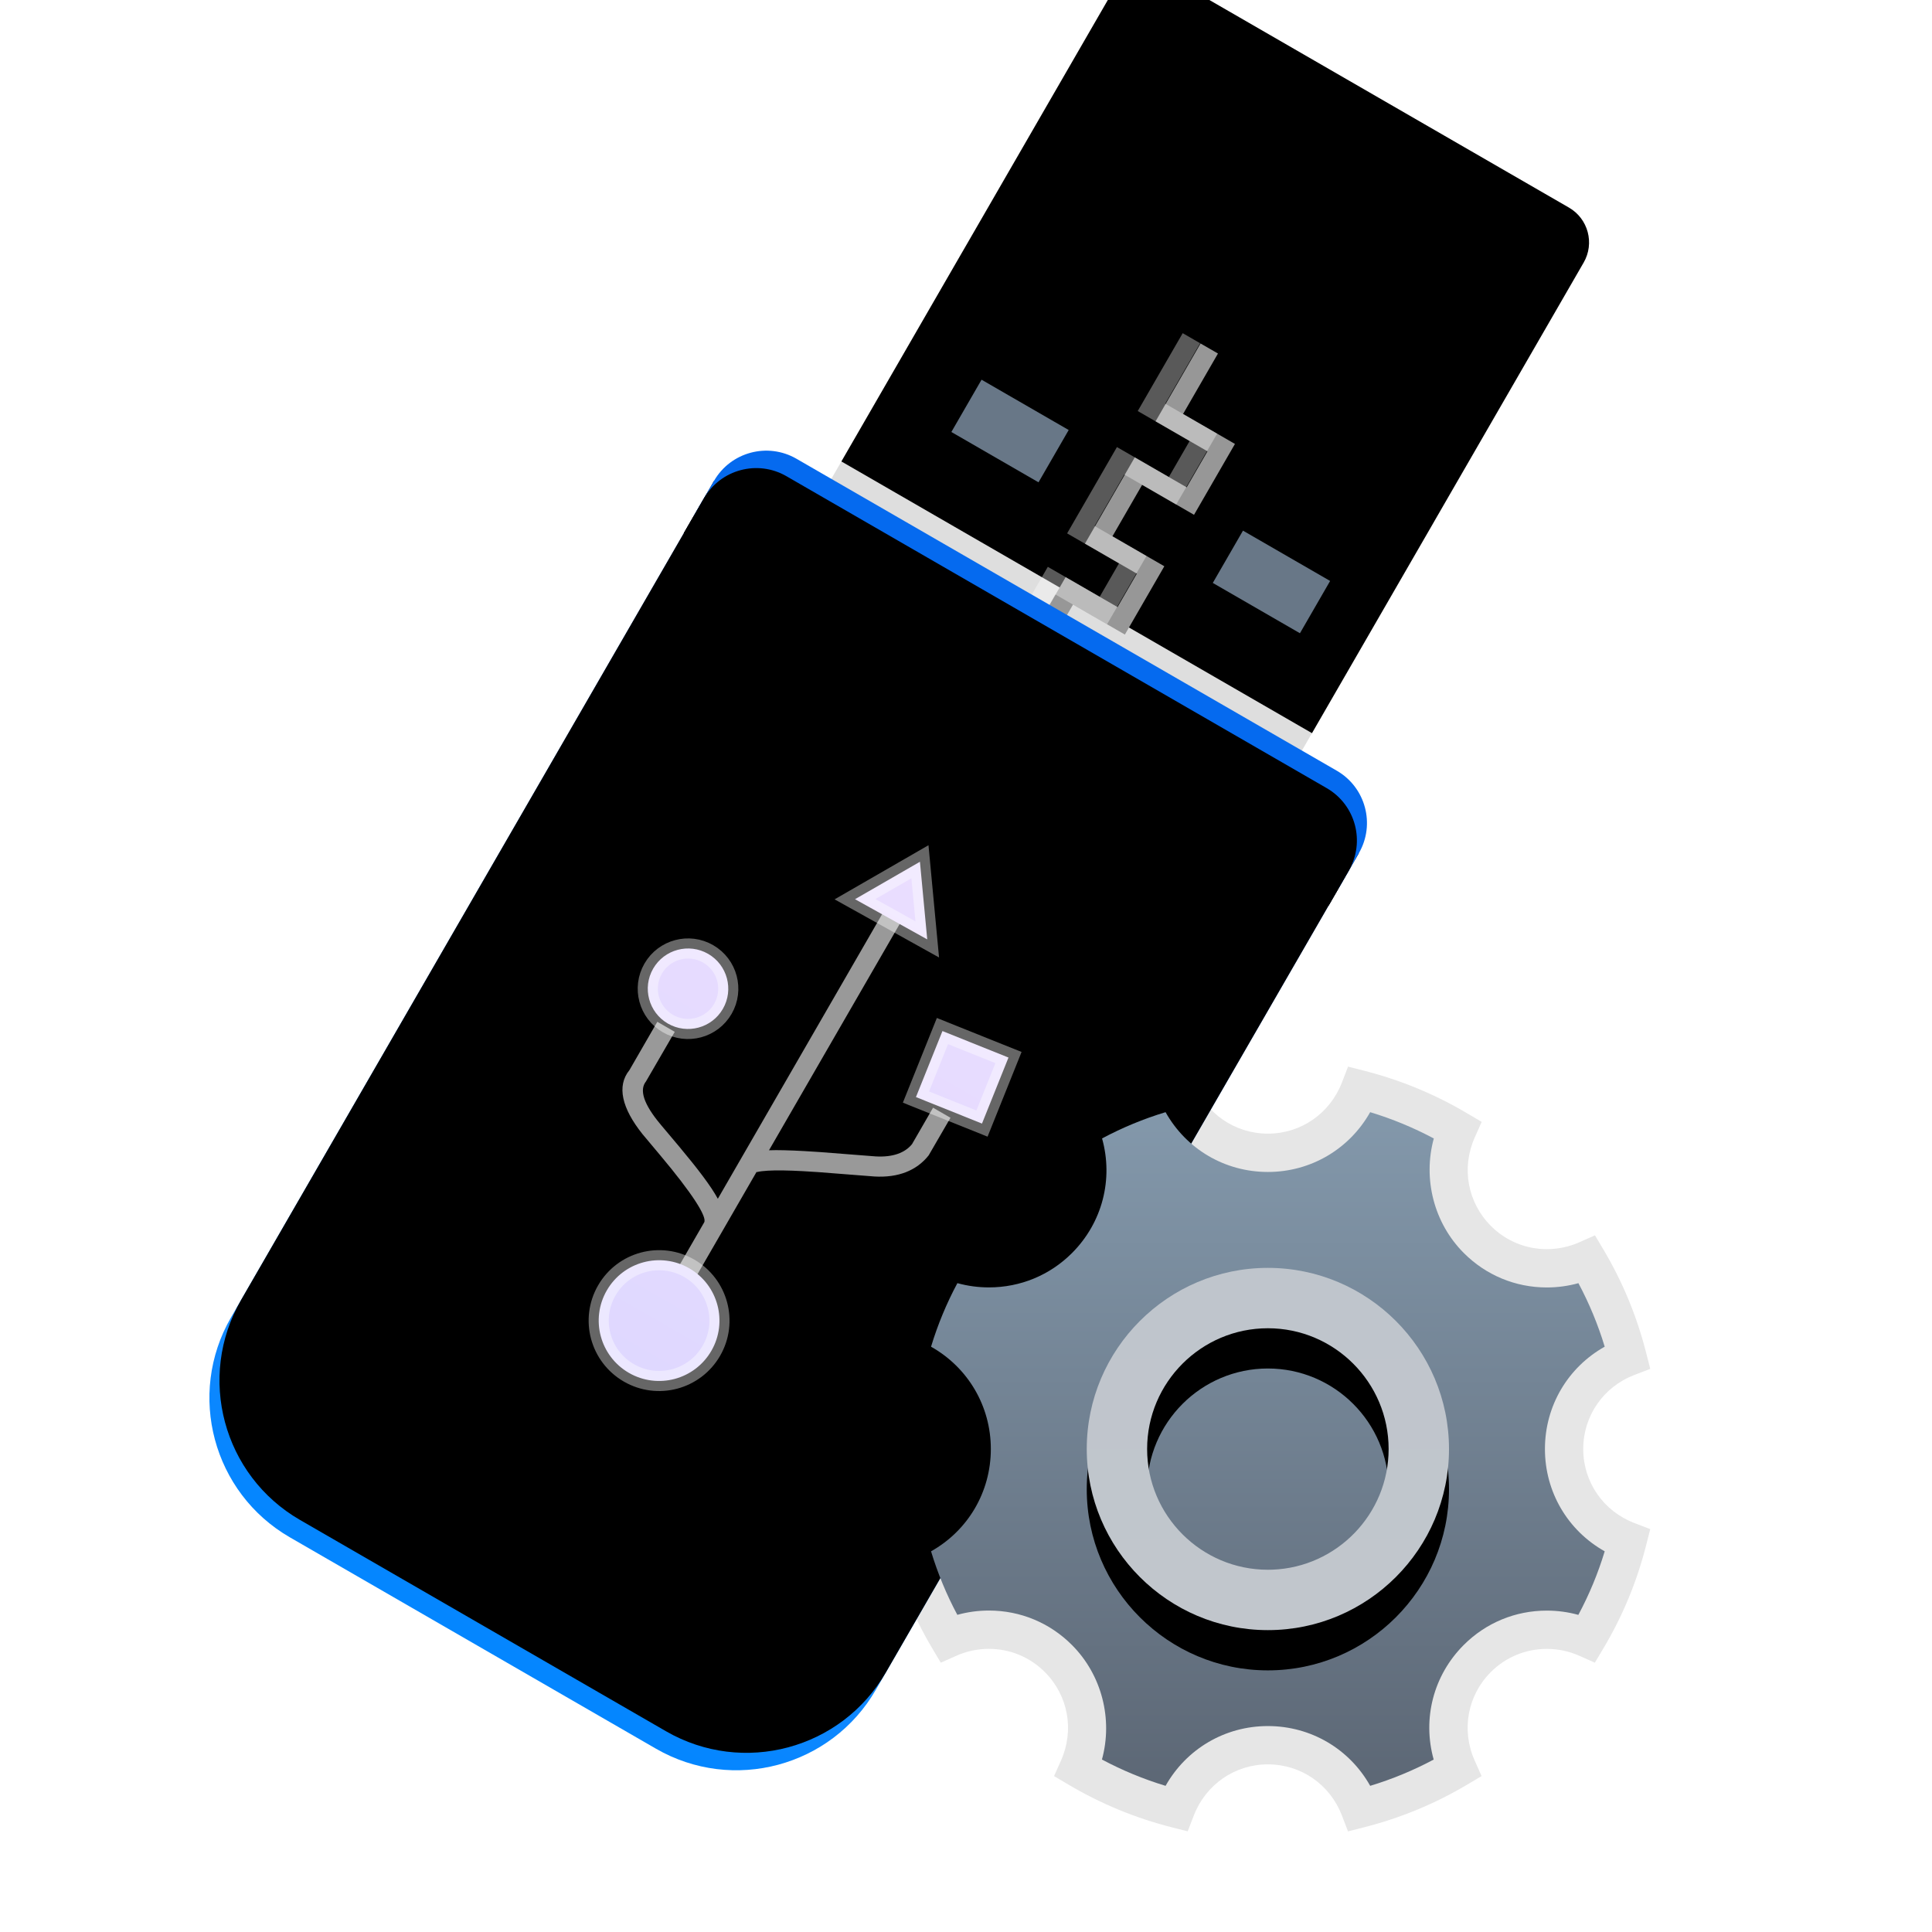 <?xml version="1.0" encoding="UTF-8"?>
<svg width="96px" height="96px" viewBox="0 0 96 96" version="1.1" xmlns="http://www.w3.org/2000/svg" xmlns:xlink="http://www.w3.org/1999/xlink">
    <title>ICON/USB管控</title>
    <defs>
        <filter x="-43.2%" y="-21.6%" width="186.5%" height="143.2%" filterUnits="objectBoundingBox" id="filter-1">
            <feOffset dx="0" dy="3" in="SourceAlpha" result="shadowOffsetOuter1"></feOffset>
            <feGaussianBlur stdDeviation="2.5" in="shadowOffsetOuter1" result="shadowBlurOuter1"></feGaussianBlur>
            <feColorMatrix values="0 0 0 0 0   0 0 0 0 0   0 0 0 0 0  0 0 0 0.299 0" type="matrix" in="shadowBlurOuter1" result="shadowMatrixOuter1"></feColorMatrix>
            <feMerge>
                <feMergeNode in="shadowMatrixOuter1"></feMergeNode>
                <feMergeNode in="SourceGraphic"></feMergeNode>
            </feMerge>
        </filter>
        <path d="M7,0 L30,0 C31.105,-2.02906125e-16 32,0.895 32,2 L32,29 L32,29 L5,29 L5,2 C5,0.895 5.895,2.02906125e-16 7,0 Z" id="path-2"></path>
        <filter x="-27.8%" y="-25.9%" width="155.6%" height="151.7%" filterUnits="objectBoundingBox" id="filter-3">
            <feGaussianBlur stdDeviation="1" in="SourceAlpha" result="shadowBlurInner1"></feGaussianBlur>
            <feOffset dx="0" dy="0" in="shadowBlurInner1" result="shadowOffsetInner1"></feOffset>
            <feComposite in="shadowOffsetInner1" in2="SourceAlpha" operator="arithmetic" k2="-1" k3="1" result="shadowInnerInner1"></feComposite>
            <feColorMatrix values="0 0 0 0 0.042   0 0 0 0 0.321   0 0 0 0 0.808  0 0 0 0.5 0" type="matrix" in="shadowInnerInner1" result="shadowMatrixInner1"></feColorMatrix>
            <feOffset dx="0" dy="-15" in="SourceAlpha" result="shadowOffsetInner2"></feOffset>
            <feComposite in="shadowOffsetInner2" in2="SourceAlpha" operator="arithmetic" k2="-1" k3="1" result="shadowInnerInner2"></feComposite>
            <feColorMatrix values="0 0 0 0 0   0 0 0 0 0   0 0 0 0 0  0 0 0 0.238 0" type="matrix" in="shadowInnerInner2" result="shadowMatrixInner2"></feColorMatrix>
            <feMerge>
                <feMergeNode in="shadowMatrixInner1"></feMergeNode>
                <feMergeNode in="shadowMatrixInner2"></feMergeNode>
            </feMerge>
        </filter>
        <linearGradient x1="50.001%" y1="0.348%" x2="50.001%" y2="103.831%" id="linearGradient-4">
            <stop stop-color="#6696FF" offset="0%"></stop>
            <stop stop-color="#0085FF" offset="100%"></stop>
        </linearGradient>
        <path d="M0,19 L37,19 L37,66 C37,70.418 33.418,74 29,74 L8,74 C3.582,74 5.41083001e-16,70.418 0,66 L0,19 L0,19 Z" id="path-5"></path>
        <filter x="-1.4%" y="-0.9%" width="102.7%" height="101.8%" filterUnits="objectBoundingBox" id="filter-6">
            <feOffset dx="0" dy="-1" in="SourceAlpha" result="shadowOffsetInner1"></feOffset>
            <feComposite in="shadowOffsetInner1" in2="SourceAlpha" operator="arithmetic" k2="-1" k3="1" result="shadowInnerInner1"></feComposite>
            <feColorMatrix values="0 0 0 0 0   0 0 0 0 0   0 0 0 0 0  0 0 0 0.5 0" type="matrix" in="shadowInnerInner1"></feColorMatrix>
        </filter>
        <path d="M3,15 L34,15 C35.657,15 37,16.343 37,18 L37,20 L37,20 L0,20 L0,18 C-2.02906125e-16,16.343 1.343,15 3,15 Z" id="path-7"></path>
        <filter x="-1.4%" y="-10.0%" width="102.7%" height="140.0%" filterUnits="objectBoundingBox" id="filter-8">
            <feOffset dx="0" dy="1" in="SourceAlpha" result="shadowOffsetOuter1"></feOffset>
            <feColorMatrix values="0 0 0 0 0   0 0 0 0 0   0 0 0 0 0  0 0 0 0.311 0" type="matrix" in="shadowOffsetOuter1"></feColorMatrix>
        </filter>
        <filter x="-1.4%" y="-10.0%" width="102.7%" height="140.0%" filterUnits="objectBoundingBox" id="filter-9">
            <feOffset dx="0" dy="1" in="SourceAlpha" result="shadowOffsetInner1"></feOffset>
            <feComposite in="shadowOffsetInner1" in2="SourceAlpha" operator="arithmetic" k2="-1" k3="1" result="shadowInnerInner1"></feComposite>
            <feColorMatrix values="0 0 0 0 1   0 0 0 0 1   0 0 0 0 1  0 0 0 0.796 0" type="matrix" in="shadowInnerInner1"></feColorMatrix>
        </filter>
        <filter x="-13.2%" y="-8.1%" width="126.3%" height="116.1%" filterUnits="objectBoundingBox" id="filter-10">
            <feOffset dx="0" dy="1" in="SourceAlpha" result="shadowOffsetOuter1"></feOffset>
            <feColorMatrix values="0 0 0 0 0   0 0 0 0 0   0 0 0 0 0  0 0 0 0.102 0" type="matrix" in="shadowOffsetOuter1" result="shadowMatrixOuter1"></feColorMatrix>
            <feMerge>
                <feMergeNode in="shadowMatrixOuter1"></feMergeNode>
                <feMergeNode in="SourceGraphic"></feMergeNode>
            </feMerge>
        </filter>
        <linearGradient x1="50%" y1="0%" x2="50%" y2="100%" id="linearGradient-11">
            <stop stop-color="#EADDFF" offset="0%"></stop>
            <stop stop-color="#DFD8FF" offset="100%"></stop>
        </linearGradient>
        <filter x="-42.1%" y="-42.1%" width="184.2%" height="184.2%" filterUnits="objectBoundingBox" id="filter-12">
            <feOffset dx="0" dy="3" in="SourceAlpha" result="shadowOffsetOuter1"></feOffset>
            <feGaussianBlur stdDeviation="2.5" in="shadowOffsetOuter1" result="shadowBlurOuter1"></feGaussianBlur>
            <feColorMatrix values="0 0 0 0 0   0 0 0 0 0   0 0 0 0 0  0 0 0 0.299 0" type="matrix" in="shadowBlurOuter1" result="shadowMatrixOuter1"></feColorMatrix>
            <feMerge>
                <feMergeNode in="shadowMatrixOuter1"></feMergeNode>
                <feMergeNode in="SourceGraphic"></feMergeNode>
            </feMerge>
        </filter>
        <linearGradient x1="50%" y1="0%" x2="50%" y2="98.67%" id="linearGradient-13">
            <stop stop-color="#8398AB" offset="0%"></stop>
            <stop stop-color="#5D6876" offset="100%"></stop>
        </linearGradient>
        <linearGradient x1="50%" y1="0%" x2="50%" y2="100%" id="linearGradient-14">
            <stop stop-color="#BFC5CC" offset="0%"></stop>
            <stop stop-color="#C1C6CC" offset="100%"></stop>
        </linearGradient>
        <path d="M19,10 C23.963,10 28,14.037 28,19 C28,23.963 23.963,28 19,28 C14.037,28 10,23.963 10,19 C10,14.037 14.037,10 19,10 Z M19,13 C15.692,13 13,15.692 13,19 C13,22.308 15.692,25 19,25 L19,25 L19.224,24.996 C22.43,24.877 25,22.233 25,19 C25,15.692 22.308,13 19,13 Z" id="path-15"></path>
        <filter x="-47.2%" y="-36.1%" width="194.4%" height="194.4%" filterUnits="objectBoundingBox" id="filter-16">
            <feOffset dx="0" dy="2" in="SourceAlpha" result="shadowOffsetOuter1"></feOffset>
            <feGaussianBlur stdDeviation="2.5" in="shadowOffsetOuter1" result="shadowBlurOuter1"></feGaussianBlur>
            <feColorMatrix values="0 0 0 0 0   0 0 0 0 0   0 0 0 0 0  0 0 0 0.396 0" type="matrix" in="shadowBlurOuter1"></feColorMatrix>
        </filter>
    </defs>
    <g id="ICON/USB管控" stroke="none" stroke-width="1" fill="none" fill-rule="evenodd">
        <rect id="矩形" fill="#FF6969" opacity="0" x="0" y="0" width="96" height="96"></rect>
        <g id="编组-3" transform="translate(8, 5)">
            <g id="编组-2" filter="url(#filter-1)" transform="translate(35.5, 42) rotate(-330) translate(-35.5, -42) translate(17, 5)">
                <g id="USB">
                    <g id="矩形">
                        <use fill="#DEDEDE" fill-rule="evenodd" xlink:href="#path-2"></use>
                        <use fill="black" fill-opacity="1" filter="url(#filter-3)" xlink:href="#path-2"></use>
                    </g>
                    <rect id="矩形" fill="#687787" x="9" y="7" width="5" height="3"></rect>
                    <rect id="矩形备份" fill="#687787" x="24" y="7" width="5" height="3"></rect>
                    <polyline id="路径-6" stroke="#979797" points="18.023 0 18.023 3.968 21 3.968 21 7.035 18.023 7.035 18.023 10.987 21 10.987 21 13.906 18.023 13.906 18.023 17.5"></polyline>
                    <polyline id="路径-6备份" stroke-opacity="0.349" stroke="#FFFFFF" points="17 0 17 3.968 19.977 3.968 19.977 7.035 17 7.035 17 10.987 19.977 10.987 19.977 13.906 17 13.906 17 17.5"></polyline>
                    <g id="矩形">
                        <use fill="url(#linearGradient-4)" fill-rule="evenodd" xlink:href="#path-5"></use>
                        <use fill="black" fill-opacity="1" filter="url(#filter-6)" xlink:href="#path-5"></use>
                    </g>
                    <g id="矩形">
                        <use fill="black" fill-opacity="1" filter="url(#filter-8)" xlink:href="#path-7"></use>
                        <use fill="#056AEF" fill-rule="evenodd" xlink:href="#path-7"></use>
                        <use fill="black" fill-opacity="1" filter="url(#filter-9)" xlink:href="#path-7"></use>
                    </g>
                </g>
                <g id="编组" filter="url(#filter-10)" transform="translate(9, 27.472)" fill-rule="nonzero">
                    <path d="M10,25.528 L9,25.528 L9,21.684 C9,21.372 7.786,20.739 5.431,19.882 L5.431,19.882 L4.155,19.417 C2.614,18.813 1.841,17.989 2,16.988 L2,16.988 L2,14.214 L3,14.214 L2.994,17.064 C2.914,17.583 3.422,18.091 4.711,18.558 L4.711,18.558 L6.073,19.052 C7.42,19.548 8.372,19.943 9.001,20.326 L9,3.528 L10,3.528 L9.998,16.968 C10.184,16.851 10.398,16.727 10.641,16.595 L10.641,16.595 L11.073,16.364 L11.534,16.127 L12.229,15.782 L14.74,14.582 C15.509,14.194 15.913,13.699 16,13.15 L16,13.15 L16,11.06 L17,11.06 L16.995,13.223 C16.851,14.191 16.232,14.949 15.191,15.475 L15.191,15.475 L12.667,16.681 L11.987,17.019 C11.328,17.353 10.813,17.639 10.451,17.878 C10.261,18.003 10.119,18.111 10.032,18.196 L10.032,18.196 L10.016,18.211 C10.008,18.218 10.004,18.217 10.002,18.206 L10.002,18.206 L10,18.138 L10,25.528 Z" id="形状结合" fill="#FFFFFF" opacity="0.6"></path>
                    <path d="M9.5,24.028 C10.328,24.028 11.078,24.364 11.621,24.907 C12.164,25.45 12.5,26.2 12.5,27.028 C12.5,27.857 12.164,28.607 11.621,29.15 C11.078,29.692 10.328,30.028 9.5,30.028 C8.672,30.028 7.922,29.692 7.379,29.15 C6.836,28.607 6.5,27.857 6.5,27.028 C6.5,26.2 6.836,25.45 7.379,24.907 C7.922,24.364 8.672,24.028 9.5,24.028 Z M2.5,10.028 C3.052,10.028 3.552,10.252 3.914,10.614 C4.276,10.976 4.5,11.476 4.5,12.028 C4.5,12.581 4.276,13.081 3.914,13.442 C3.552,13.804 3.052,14.028 2.5,14.028 C1.948,14.028 1.448,13.804 1.086,13.442 C0.724,13.081 0.5,12.581 0.5,12.028 C0.5,11.476 0.724,10.976 1.086,10.614 C1.448,10.252 1.948,10.028 2.5,10.028 Z M18,7.028 L18.5,10.528 L15,11.028 L14.5,7.528 L18,7.028 Z M9.325,0.803 L11.568,3.962 L7.461,4.027 L9.325,0.803 Z" id="形状结合" stroke-opacity="0.4" stroke="#FFFFFF" fill="url(#linearGradient-11)"></path>
                </g>
            </g>
            <g id="设-置" filter="url(#filter-12)" transform="translate(36, 45)" fill-rule="nonzero">
                <path d="M34.67,19 C34.67,17.358 35.667,15.914 37.21,15.321 L38,15.018 L37.791,14.198 C37.336,12.41 36.627,10.696 35.685,9.109 L35.253,8.382 L34.48,8.726 C33.97,8.953 33.418,9.07 32.86,9.069 C31.818,9.072 30.817,8.657 30.083,7.917 C28.922,6.755 28.606,5.03 29.279,3.521 L29.624,2.746 L28.894,2.315 C27.306,1.374 25.591,0.665 23.802,0.209 L22.984,0 L22.68,0.788 C22.083,2.332 20.639,3.33 19,3.33 C17.358,3.33 15.914,2.333 15.322,0.79 L15.019,0 L14.199,0.209 C12.41,0.664 10.697,1.373 9.11,2.315 L8.382,2.747 L8.726,3.52 C9.398,5.03 9.082,6.756 7.922,7.917 C7.18,8.658 6.192,9.067 5.14,9.067 C4.583,9.068 4.032,8.951 3.524,8.725 L2.753,8.383 L2.321,9.108 C1.375,10.694 0.664,12.409 0.21,14.198 L0.001,15.017 L0.789,15.321 C2.333,15.917 3.331,17.361 3.331,19 C3.331,20.642 2.333,22.086 0.79,22.679 L0,22.982 L0.209,23.802 C0.664,25.59 1.373,27.304 2.315,28.891 L2.747,29.618 L3.52,29.274 C4.029,29.047 4.581,28.93 5.14,28.931 C6.189,28.931 7.175,29.34 7.916,30.083 C9.078,31.244 9.394,32.97 8.721,34.479 L8.376,35.253 L9.106,35.685 C10.694,36.626 12.409,37.335 14.198,37.791 L15.016,37.999 L15.32,37.211 C15.917,35.667 17.361,34.67 19,34.67 C20.642,34.67 22.086,35.667 22.679,37.21 L22.982,38 L23.802,37.791 C25.59,37.336 27.304,36.627 28.891,35.685 L29.619,35.253 L29.275,34.48 C28.603,32.97 28.918,31.244 30.079,30.083 C30.82,29.342 31.808,28.933 32.86,28.933 C33.422,28.933 33.966,29.048 34.477,29.275 L35.248,29.617 L35.68,28.892 C36.625,27.306 37.336,25.591 37.791,23.802 L37.999,22.982 L37.21,22.678 C35.667,22.086 34.67,20.642 34.67,19 L34.67,19 Z" id="路径" fill-opacity="0.1" fill="#000000"></path>
                <path d="M34.428,27.242 C33.917,27.101 33.39,27.03 32.86,27.03 C31.299,27.03 29.834,27.636 28.733,28.737 C27.219,30.252 26.673,32.412 27.239,34.432 C26.233,34.969 25.176,35.406 24.084,35.737 C23.057,33.908 21.143,32.767 19,32.767 C16.861,32.767 14.947,33.908 13.917,35.737 C12.823,35.406 11.764,34.968 10.755,34.43 C11.305,32.426 10.752,30.227 9.263,28.738 C8.163,27.635 6.699,27.027 5.14,27.027 C4.604,27.027 4.078,27.099 3.569,27.24 C3.031,26.234 2.594,25.177 2.263,24.084 C4.092,23.057 5.234,21.142 5.234,19 C5.234,16.861 4.092,14.947 2.263,13.917 C2.594,12.823 3.032,11.765 3.572,10.759 C4.083,10.899 4.61,10.971 5.14,10.97 C6.7,10.97 8.166,10.364 9.267,9.263 C10.781,7.748 11.327,5.588 10.761,3.568 C11.767,3.031 12.824,2.593 13.916,2.263 C14.943,4.092 16.857,5.234 19,5.234 C21.139,5.234 23.053,4.092 24.083,2.263 C25.177,2.594 26.236,3.032 27.245,3.57 C26.695,5.574 27.248,7.773 28.736,9.262 C29.837,10.365 31.301,10.973 32.86,10.973 C33.391,10.973 33.919,10.902 34.431,10.76 C34.969,11.767 35.406,12.824 35.737,13.916 C33.908,14.943 32.767,16.857 32.767,19 C32.767,21.142 33.908,23.057 35.737,24.084 C35.406,25.177 34.967,26.235 34.428,27.241 L34.428,27.242 Z" id="路径" fill="url(#linearGradient-13)"></path>
                <g id="形状结合">
                    <use fill="black" fill-opacity="1" filter="url(#filter-16)" xlink:href="#path-15"></use>
                    <use fill="url(#linearGradient-14)" xlink:href="#path-15"></use>
                </g>
            </g>
        </g>
    </g>
</svg>